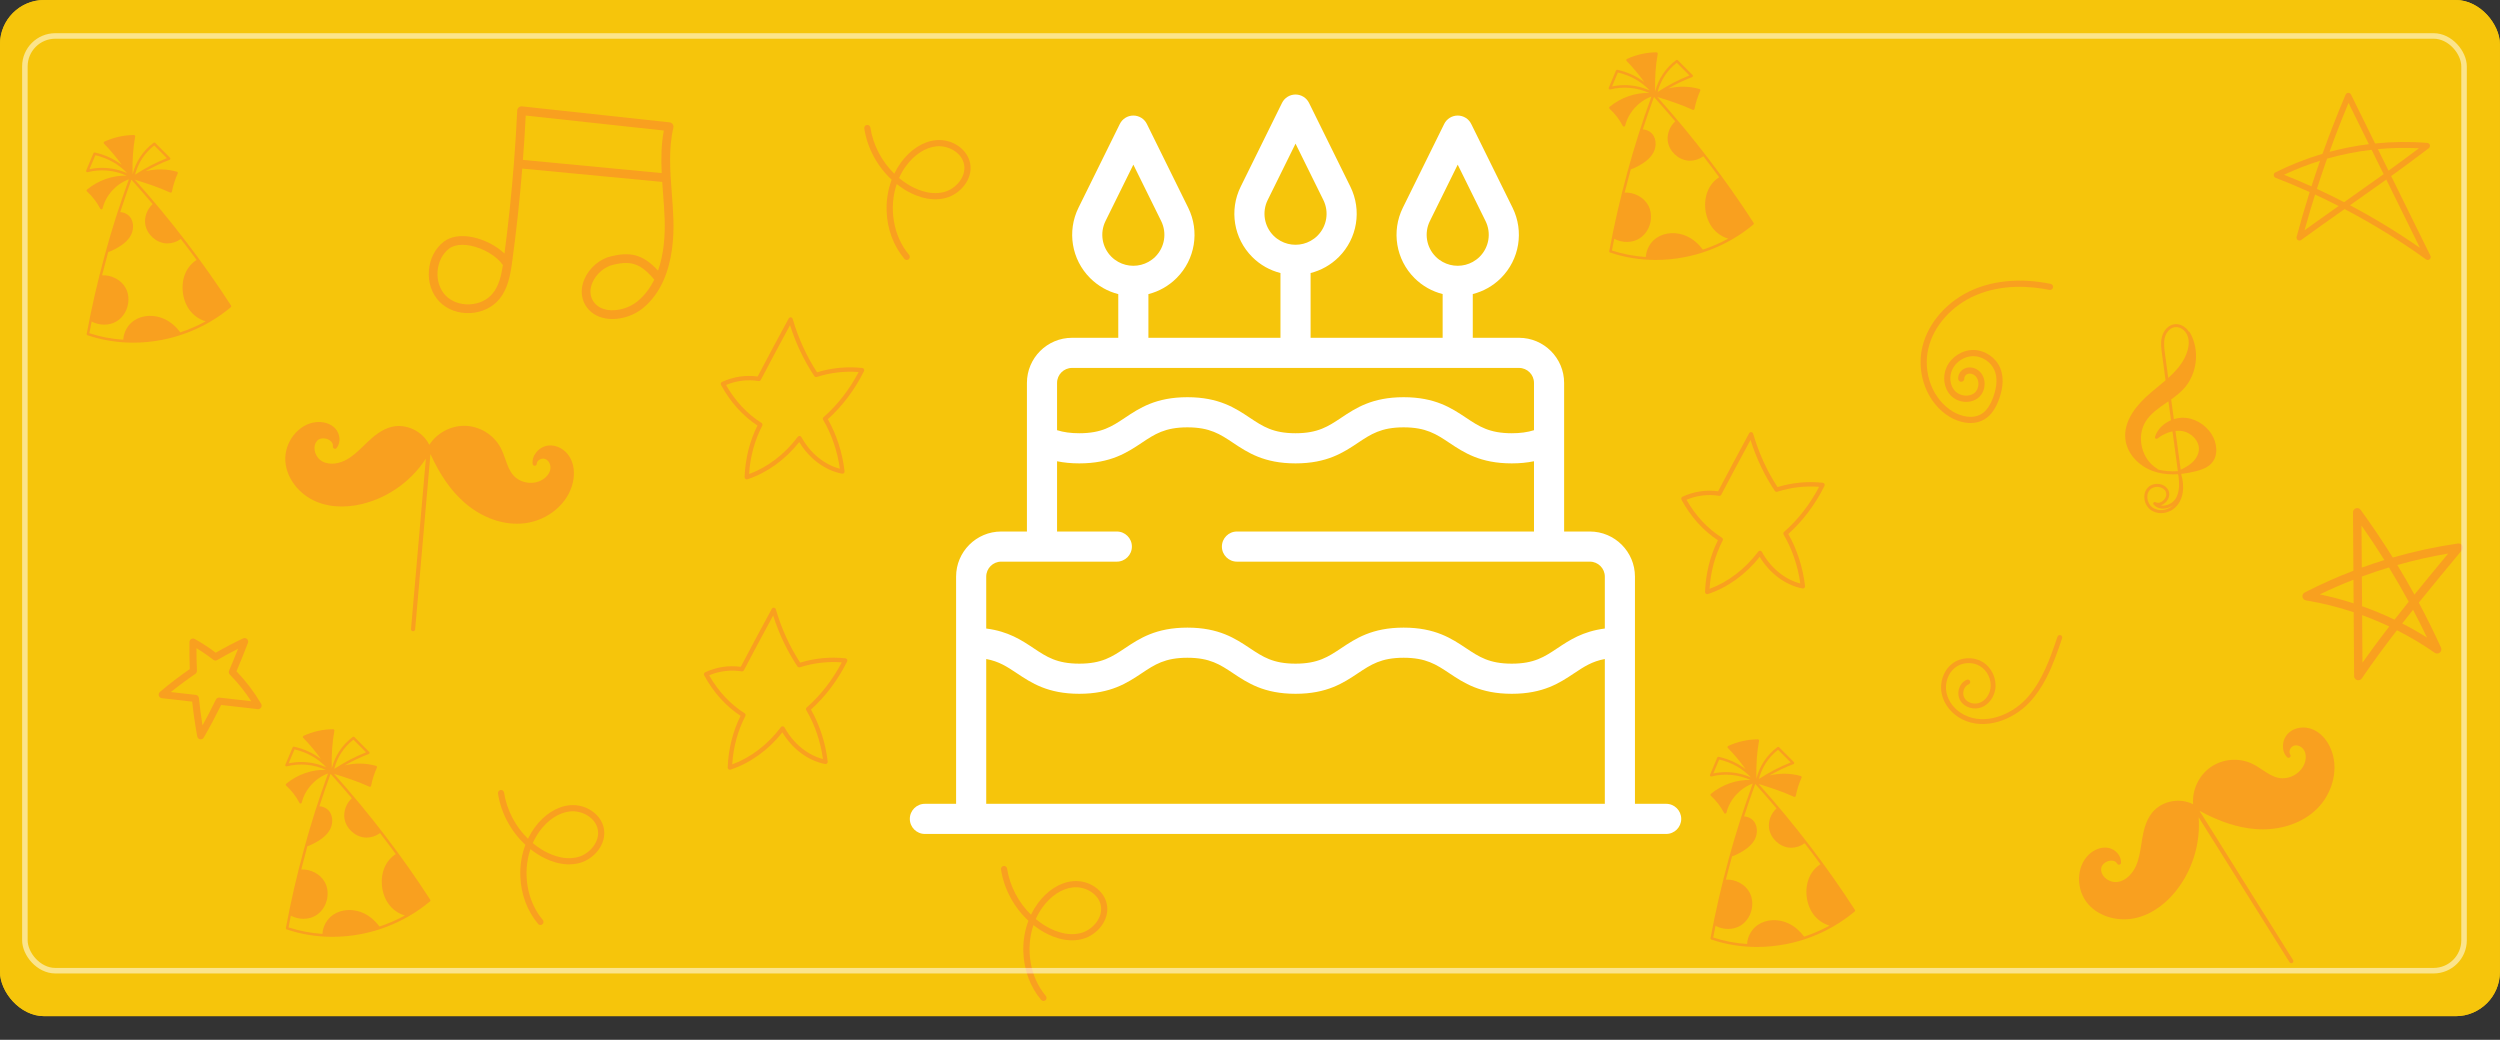 <svg width="226" height="94" viewBox="0 0 226 94" fill="none" xmlns="http://www.w3.org/2000/svg">
<rect x="0" y="0" width="226" height="94" fill="#333333" stroke="none"/>
<rect width="225.991" height="91.861" rx="4" fill="#F6C50B"/>
<rect width="225.991" height="91.861" rx="4" fill="#F6C50B"/>
<path d="M14.357 62.888C14.394 63.011 14.5 63.1 14.627 63.115L17.374 63.429C17.488 64.484 17.641 65.54 17.83 66.573C17.854 66.705 17.957 66.808 18.088 66.831C18.107 66.834 18.125 66.836 18.143 66.836C18.255 66.836 18.361 66.777 18.419 66.677C18.955 65.752 19.483 64.76 19.991 63.728L23.297 64.105C23.418 64.12 23.535 64.062 23.601 63.96C23.667 63.857 23.669 63.726 23.607 63.621C22.983 62.563 22.234 61.575 21.379 60.683C21.727 59.866 22.066 59.024 22.414 58.118C22.461 57.996 22.429 57.857 22.334 57.767C22.239 57.678 22.099 57.655 21.981 57.711C21.135 58.109 20.302 58.544 19.502 59.006C18.899 58.546 18.261 58.128 17.601 57.762C17.503 57.707 17.384 57.709 17.287 57.765C17.19 57.822 17.13 57.925 17.128 58.038C17.114 58.842 17.124 59.664 17.157 60.484C16.229 61.123 15.322 61.817 14.458 62.549C14.36 62.632 14.321 62.765 14.357 62.888ZM17.662 60.916C17.754 60.854 17.807 60.747 17.802 60.635C17.772 59.953 17.758 59.27 17.76 58.596C18.287 58.914 18.797 59.266 19.28 59.645C19.383 59.726 19.524 59.736 19.636 59.67C20.247 59.312 20.879 58.97 21.522 58.648C21.251 59.334 20.983 59.986 20.708 60.626C20.657 60.746 20.683 60.887 20.775 60.98C21.501 61.718 22.151 62.527 22.712 63.391L19.839 63.063C19.704 63.047 19.576 63.119 19.517 63.241C19.125 64.049 18.719 64.832 18.306 65.578C18.175 64.76 18.066 63.931 17.981 63.105C17.966 62.955 17.849 62.835 17.7 62.819L15.448 62.561C16.165 61.982 16.907 61.43 17.662 60.916Z" fill="#F9A01F"/>
<path d="M177.529 62.355C177.608 62.118 177.768 61.938 177.967 61.861C178.081 61.817 178.137 61.689 178.094 61.575C178.05 61.461 177.923 61.405 177.809 61.449C177.486 61.573 177.232 61.853 177.111 62.216C176.98 62.609 177.024 63.037 177.228 63.362C177.609 63.97 178.463 64.217 179.171 63.924C179.793 63.666 180.266 63.024 180.375 62.289C180.516 61.33 180.035 60.318 179.203 59.828C178.371 59.337 177.252 59.405 176.483 59.993C175.688 60.601 175.308 61.708 175.538 62.748C175.746 63.691 176.43 64.54 177.366 65.018C179.437 66.076 182.001 65.057 183.462 63.504C184.09 62.837 184.586 62.073 184.999 61.27C185.598 60.105 186.022 58.857 186.415 57.701C186.454 57.585 186.392 57.46 186.277 57.421C186.162 57.382 186.036 57.444 185.997 57.56C185.348 59.471 184.612 61.638 183.142 63.201C181.793 64.634 179.445 65.583 177.567 64.624C176.747 64.205 176.149 63.468 175.969 62.652C175.778 61.79 176.099 60.841 176.75 60.344C177.38 59.862 178.297 59.806 178.978 60.209C179.66 60.611 180.054 61.44 179.938 62.225C179.852 62.809 179.485 63.316 179.003 63.515C178.496 63.725 177.868 63.55 177.602 63.126C177.467 62.912 177.44 62.623 177.529 62.355Z" fill="#F9A01F"/>
<path d="M47.495 76.369C47.16 77.258 47.001 78.234 47.038 79.228C47.098 80.841 47.669 82.367 48.645 83.523C48.7 83.588 48.778 83.621 48.857 83.621C48.921 83.621 48.984 83.6 49.037 83.555C49.154 83.456 49.169 83.28 49.069 83.162C47.618 81.444 47.23 78.894 47.95 76.76C48.158 76.925 48.375 77.079 48.599 77.222C49.349 77.699 50.84 78.435 52.406 78.011C53.684 77.665 54.866 76.326 54.587 74.883C54.339 73.599 52.96 72.66 51.514 72.793C50.344 72.9 49.18 73.641 48.322 74.825C48.096 75.138 47.898 75.472 47.729 75.823C46.591 74.71 45.811 73.228 45.568 71.65C45.545 71.498 45.402 71.394 45.251 71.417C45.099 71.441 44.995 71.583 45.018 71.735C45.29 73.502 46.188 75.157 47.495 76.369ZM48.772 75.153C49.536 74.099 50.554 73.441 51.565 73.348C52.59 73.254 53.829 73.892 54.041 74.99C54.258 76.11 53.277 77.198 52.261 77.473C50.901 77.841 49.57 77.179 48.897 76.751C48.641 76.588 48.396 76.409 48.163 76.215C48.329 75.841 48.532 75.485 48.772 75.153Z" fill="#F9A01F"/>
<path d="M80.608 16.247C80.273 17.136 80.114 18.112 80.151 19.106C80.211 20.72 80.781 22.245 81.758 23.401C81.813 23.466 81.891 23.499 81.97 23.499C82.034 23.499 82.097 23.478 82.15 23.433C82.267 23.334 82.281 23.158 82.182 23.04C80.731 21.322 80.343 18.773 81.063 16.638C81.271 16.803 81.488 16.957 81.712 17.1C82.462 17.577 83.953 18.313 85.519 17.889C86.797 17.543 87.979 16.204 87.7 14.762C87.452 13.477 86.073 12.538 84.627 12.671C83.457 12.778 82.293 13.519 81.434 14.704C81.208 15.016 81.01 15.35 80.842 15.701C79.704 14.588 78.924 13.106 78.681 11.528C78.658 11.376 78.515 11.272 78.364 11.295C78.212 11.319 78.108 11.461 78.131 11.613C78.403 13.38 79.301 15.036 80.608 16.247ZM81.885 15.031C82.649 13.977 83.667 13.319 84.678 13.226C85.703 13.133 86.942 13.77 87.154 14.868C87.37 15.988 86.39 17.076 85.374 17.351C84.014 17.719 82.683 17.057 82.01 16.629C81.754 16.466 81.508 16.287 81.275 16.093C81.442 15.719 81.645 15.363 81.885 15.031Z" fill="#F9A01F"/>
<path d="M92.968 83.236C92.633 84.125 92.474 85.1 92.511 86.095C92.571 87.708 93.141 89.234 94.118 90.389C94.173 90.454 94.251 90.488 94.33 90.488C94.394 90.488 94.457 90.466 94.51 90.422C94.627 90.323 94.642 90.147 94.542 90.029C93.091 88.311 92.703 85.761 93.423 83.626C93.631 83.792 93.848 83.946 94.072 84.089C94.822 84.566 96.313 85.302 97.879 84.878C99.157 84.532 100.339 83.193 100.06 81.75C99.812 80.465 98.433 79.527 96.987 79.659C95.817 79.766 94.653 80.507 93.795 81.692C93.569 82.004 93.37 82.338 93.202 82.69C92.064 81.577 91.284 80.094 91.041 78.517C91.018 78.365 90.875 78.26 90.724 78.284C90.572 78.307 90.468 78.45 90.491 78.602C90.763 80.369 91.661 82.024 92.968 83.236ZM94.245 82.02C95.009 80.965 96.027 80.307 97.038 80.215C98.063 80.121 99.302 80.759 99.514 81.856C99.73 82.977 98.75 84.065 97.734 84.34C96.374 84.708 95.043 84.046 94.37 83.618C94.114 83.455 93.869 83.275 93.635 83.081C93.802 82.708 94.005 82.351 94.245 82.02Z" fill="#F9A01F"/>
<path d="M66.947 64.712C66.243 66.126 65.841 67.735 65.784 69.378C65.782 69.442 65.812 69.504 65.863 69.543C65.898 69.569 65.94 69.583 65.982 69.583C66.003 69.583 66.023 69.579 66.043 69.573C67.814 68.99 69.467 67.8 70.726 66.208C71.629 67.709 73.055 68.769 74.591 69.067C74.652 69.079 74.716 69.061 74.762 69.017C74.808 68.975 74.832 68.912 74.824 68.85C74.63 67.171 74.107 65.547 73.31 64.142C74.618 62.97 75.748 61.471 76.581 59.796C76.61 59.738 76.609 59.67 76.578 59.613C76.547 59.556 76.49 59.518 76.425 59.511C75.048 59.365 73.673 59.496 72.335 59.901C71.383 58.445 70.643 56.822 70.134 55.076C70.111 54.999 70.045 54.943 69.965 54.935C69.886 54.926 69.809 54.967 69.77 55.037C68.823 56.79 67.843 58.601 66.967 60.28C65.879 60.131 64.768 60.3 63.746 60.772C63.697 60.795 63.659 60.837 63.642 60.889C63.624 60.941 63.629 60.998 63.655 61.046C64.478 62.571 65.614 63.835 66.947 64.712ZM67.046 60.692C67.13 60.706 67.213 60.664 67.252 60.589C68.075 59.009 68.993 57.306 69.893 55.642C70.421 57.303 71.159 58.849 72.088 60.245C72.137 60.318 72.228 60.35 72.312 60.323C73.549 59.93 74.821 59.78 76.096 59.878C75.273 61.454 74.182 62.858 72.928 63.952C72.857 64.015 72.84 64.12 72.888 64.202C73.659 65.514 74.178 67.035 74.396 68.617C72.991 68.253 71.708 67.202 70.923 65.758C70.891 65.699 70.831 65.66 70.764 65.655C70.697 65.65 70.632 65.68 70.592 65.734C69.423 67.296 67.87 68.483 66.193 69.101C66.286 67.556 66.694 66.052 67.38 64.734C67.427 64.642 67.397 64.529 67.31 64.475C66.024 63.666 64.92 62.484 64.107 61.046C65.047 60.654 66.058 60.532 67.046 60.692Z" fill="#F9A01F"/>
<path d="M155.299 48.842C154.594 50.256 154.193 51.865 154.136 53.508C154.134 53.573 154.163 53.634 154.215 53.673C154.25 53.699 154.291 53.713 154.334 53.713C154.354 53.713 154.375 53.71 154.395 53.703C156.166 53.12 157.818 51.93 159.077 50.338C159.98 51.839 161.406 52.899 162.942 53.197C163.004 53.209 163.068 53.191 163.114 53.148C163.16 53.105 163.183 53.042 163.176 52.98C162.982 51.301 162.459 49.677 161.662 48.273C162.97 47.1 164.099 45.601 164.933 43.926C164.962 43.868 164.961 43.8 164.929 43.743C164.898 43.686 164.841 43.648 164.777 43.641C163.4 43.495 162.025 43.626 160.687 44.032C159.735 42.575 158.994 40.953 158.485 39.206C158.463 39.129 158.396 39.074 158.317 39.065C158.237 39.057 158.16 39.097 158.122 39.168C157.174 40.92 156.195 42.732 155.319 44.41C154.23 44.261 153.12 44.431 152.098 44.902C152.049 44.925 152.011 44.967 151.993 45.019C151.976 45.071 151.981 45.128 152.007 45.176C152.83 46.701 153.966 47.965 155.299 48.842ZM155.397 44.822C155.481 44.836 155.565 44.794 155.604 44.719C156.426 43.139 157.345 41.437 158.245 39.772C158.773 41.433 159.51 42.98 160.44 44.375C160.489 44.448 160.58 44.48 160.664 44.453C161.901 44.06 163.173 43.911 164.447 44.009C163.624 45.584 162.534 46.988 161.28 48.082C161.208 48.145 161.191 48.25 161.24 48.332C162.01 49.645 162.529 51.166 162.748 52.747C161.343 52.383 160.059 51.332 159.275 49.888C159.243 49.829 159.183 49.79 159.116 49.785C159.049 49.78 158.984 49.81 158.944 49.864C157.775 51.426 156.222 52.613 154.545 53.232C154.638 51.686 155.046 50.182 155.732 48.864C155.779 48.773 155.749 48.66 155.661 48.605C154.375 47.797 153.271 46.614 152.458 45.176C153.399 44.785 154.41 44.662 155.397 44.822Z" fill="#F9A01F"/>
<path d="M68.473 38.466C67.769 39.88 67.367 41.489 67.31 43.132C67.308 43.196 67.338 43.258 67.389 43.297C67.424 43.323 67.466 43.337 67.508 43.337C67.528 43.337 67.549 43.333 67.57 43.327C69.34 42.743 70.993 41.554 72.252 39.962C73.155 41.463 74.581 42.523 76.116 42.821C76.178 42.833 76.242 42.814 76.288 42.771C76.334 42.728 76.357 42.666 76.35 42.603C76.156 40.925 75.633 39.301 74.836 37.896C76.144 36.724 77.273 35.225 78.107 33.55C78.136 33.492 78.135 33.423 78.104 33.367C78.073 33.31 78.016 33.272 77.951 33.265C76.574 33.118 75.199 33.25 73.861 33.655C72.909 32.199 72.169 30.576 71.659 28.83C71.637 28.753 71.57 28.697 71.491 28.689C71.412 28.68 71.335 28.721 71.296 28.791C70.349 30.544 69.369 32.355 68.493 34.034C67.404 33.885 66.294 34.054 65.272 34.526C65.223 34.548 65.185 34.591 65.168 34.643C65.15 34.695 65.155 34.752 65.181 34.8C66.004 36.325 67.14 37.589 68.473 38.466ZM68.571 34.446C68.656 34.46 68.739 34.418 68.778 34.342C69.601 32.763 70.519 31.06 71.419 29.396C71.947 31.057 72.684 32.603 73.614 33.998C73.663 34.072 73.754 34.104 73.838 34.077C75.075 33.683 76.347 33.534 77.622 33.632C76.799 35.208 75.708 36.612 74.454 37.706C74.383 37.769 74.365 37.873 74.414 37.956C75.184 39.268 75.704 40.789 75.922 42.371C74.517 42.007 73.234 40.956 72.449 39.512C72.417 39.453 72.357 39.414 72.29 39.409C72.223 39.404 72.158 39.434 72.118 39.488C70.949 41.05 69.396 42.237 67.719 42.855C67.812 41.31 68.22 39.806 68.906 38.488C68.953 38.396 68.923 38.283 68.835 38.228C67.549 37.42 66.446 36.237 65.633 34.8C66.573 34.408 67.584 34.286 68.571 34.446Z" fill="#F9A01F"/>
<path d="M150.621 72.665H147.8V58.099V52.126C147.8 49.878 145.971 48.049 143.723 48.049H141.397V39.808V34.614C141.397 32.366 139.568 30.537 137.32 30.537H133.139V26.582C134.073 26.346 134.958 25.865 135.687 25.135C137.364 23.459 137.785 20.904 136.736 18.777L132.998 11.205C132.769 10.74 132.295 10.446 131.777 10.446C131.258 10.446 130.785 10.74 130.555 11.205L126.818 18.777C125.768 20.904 126.19 23.459 127.866 25.135C128.596 25.865 129.48 26.347 130.415 26.583V30.537H118.478V24.682C119.412 24.446 120.296 23.964 121.026 23.235C122.703 21.558 123.124 19.003 122.075 16.877L118.337 9.304C118.107 8.84 117.634 8.545 117.116 8.545C116.597 8.545 116.124 8.84 115.894 9.304L112.157 16.877C111.107 19.003 111.529 21.558 113.205 23.235C113.935 23.964 114.819 24.446 115.754 24.682V30.537H103.816V26.587C104.773 26.346 105.649 25.851 106.365 25.135C108.042 23.459 108.463 20.904 107.413 18.777L103.676 11.205C103.446 10.74 102.973 10.446 102.454 10.446C101.936 10.446 101.463 10.74 101.233 11.205L97.496 18.777C96.446 20.904 96.868 23.459 98.544 25.136C99.26 25.851 100.136 26.346 101.092 26.587V30.537H96.911C94.663 30.537 92.834 32.366 92.834 34.614V39.809V48.049H90.508C88.26 48.049 86.431 49.878 86.431 52.126V58.099V72.665H83.61C82.858 72.665 82.248 73.275 82.248 74.027C82.248 74.78 82.858 75.389 83.61 75.389H87.793H146.438H150.621C151.374 75.389 151.983 74.78 151.983 74.027C151.983 73.275 151.374 72.665 150.621 72.665ZM129.793 23.209C128.942 22.358 128.728 21.062 129.261 19.983L131.777 14.885L134.293 19.983C134.826 21.062 134.612 22.358 133.761 23.209C133.572 23.398 133.362 23.552 133.139 23.676C132.295 24.144 131.26 24.144 130.415 23.676C130.192 23.552 129.982 23.398 129.793 23.209ZM115.131 21.309C114.281 20.458 114.067 19.161 114.599 18.082L117.116 12.985L119.632 18.082C120.165 19.162 119.951 20.458 119.1 21.309C118.911 21.498 118.701 21.652 118.478 21.775C117.633 22.244 116.598 22.244 115.754 21.775C115.531 21.651 115.32 21.498 115.131 21.309ZM100.47 23.209C99.619 22.358 99.406 21.062 99.938 19.983L102.455 14.885L104.971 19.983C105.503 21.062 105.29 22.358 104.439 23.209C104.25 23.398 104.04 23.552 103.817 23.676C102.972 24.144 101.937 24.144 101.093 23.676C100.87 23.552 100.659 23.398 100.47 23.209ZM96.911 33.261H137.32C138.066 33.261 138.673 33.868 138.673 34.614V38.89C138.073 39.079 137.426 39.165 136.663 39.165C134.632 39.165 133.705 38.547 132.532 37.765C131.225 36.894 129.745 35.907 126.889 35.907C124.033 35.907 122.552 36.894 121.246 37.765C120.073 38.547 119.146 39.165 117.115 39.165C115.084 39.165 114.157 38.547 112.983 37.765C111.677 36.894 110.197 35.907 107.341 35.907C104.485 35.907 103.005 36.894 101.699 37.765C100.525 38.547 99.598 39.165 97.567 39.165C96.805 39.165 96.158 39.078 95.558 38.89V34.614H95.558C95.558 33.868 96.165 33.261 96.911 33.261ZM145.076 72.665H89.155V59.575C90.313 59.788 91.051 60.279 91.925 60.861C93.231 61.732 94.711 62.719 97.567 62.719C100.423 62.719 101.903 61.732 103.21 60.861C104.383 60.079 105.31 59.461 107.341 59.461C109.372 59.461 110.299 60.079 111.472 60.861C112.778 61.732 114.259 62.719 117.115 62.719C119.971 62.719 121.451 61.732 122.757 60.861C123.931 60.079 124.857 59.461 126.889 59.461C128.92 59.461 129.847 60.079 131.02 60.861C132.327 61.732 133.807 62.719 136.663 62.719C139.519 62.719 141 61.732 142.306 60.861C143.18 60.279 143.918 59.788 145.076 59.575V72.665ZM145.076 56.819C143.076 57.074 141.876 57.874 140.795 58.595C139.622 59.377 138.695 59.995 136.663 59.995C134.632 59.995 133.705 59.377 132.531 58.595C131.225 57.724 129.745 56.737 126.889 56.737C124.033 56.737 122.552 57.724 121.246 58.595C120.073 59.377 119.146 59.995 117.115 59.995C115.083 59.995 114.157 59.377 112.983 58.595C111.677 57.724 110.197 56.737 107.341 56.737C104.485 56.737 103.004 57.724 101.698 58.595C100.525 59.377 99.598 59.995 97.567 59.995C95.536 59.995 94.609 59.377 93.436 58.595C92.355 57.874 91.155 57.074 89.155 56.819V52.126C89.155 51.38 89.762 50.773 90.508 50.773H100.961C101.713 50.773 102.323 50.163 102.323 49.411C102.323 48.659 101.713 48.049 100.961 48.049H95.558V41.698C96.185 41.826 96.847 41.89 97.567 41.89C100.423 41.89 101.903 40.903 103.21 40.032C104.383 39.249 105.31 38.632 107.341 38.632C109.372 38.632 110.299 39.249 111.472 40.032C112.778 40.903 114.259 41.89 117.115 41.89C119.97 41.89 121.451 40.903 122.757 40.032C123.931 39.249 124.857 38.632 126.889 38.632C128.92 38.632 129.847 39.249 131.02 40.032C132.327 40.903 133.807 41.89 136.663 41.89C137.384 41.89 138.046 41.826 138.673 41.697V48.049H111.821C111.069 48.049 110.459 48.659 110.459 49.411C110.459 50.163 111.069 50.773 111.821 50.773H143.723C144.469 50.773 145.076 51.38 145.076 52.126V56.819Z" fill="white"/>
<path d="M197.229 37.764C196.991 37.772 196.752 37.815 196.516 37.891C196.442 37.338 196.367 36.786 196.292 36.233L196.275 36.106C196.684 35.815 197.085 35.503 197.423 35.129C198.652 33.769 198.878 31.63 197.96 30.043C197.939 30.007 197.905 29.985 197.867 29.977C197.565 29.497 197.006 29.219 196.505 29.318C196.002 29.417 195.583 29.867 195.435 30.465C195.306 30.984 195.38 31.53 195.446 32.01L195.767 34.382C195.511 34.604 195.245 34.822 194.988 35.033C194.84 35.155 194.693 35.275 194.548 35.396C193.765 36.05 193.187 36.675 192.78 37.308C192.258 38.122 192.042 38.935 192.137 39.724C192.214 40.359 192.506 40.971 192.981 41.493C193.421 41.977 194.009 42.366 194.638 42.589C195.186 42.783 195.792 42.881 196.444 42.881C196.589 42.881 196.737 42.876 196.887 42.866C196.904 42.913 196.92 42.96 196.934 43.008C197.017 43.701 197.047 44.423 196.718 45.013C196.511 45.383 196.08 45.66 195.644 45.702C195.535 45.713 195.432 45.708 195.337 45.688C195.476 45.645 195.612 45.567 195.735 45.455C196.009 45.206 196.209 44.772 196.04 44.363C195.907 44.041 195.595 43.814 195.204 43.756C194.778 43.692 194.361 43.837 194.115 44.135C193.897 44.4 193.806 44.753 193.861 45.13C193.92 45.538 194.146 45.911 194.466 46.127C194.726 46.302 195.039 46.389 195.359 46.389C195.771 46.389 196.195 46.246 196.535 45.969C197.462 45.214 197.474 43.875 197.201 42.953C197.196 42.916 197.192 42.878 197.187 42.841C197.61 42.796 198.055 42.715 198.513 42.598C199.004 42.473 199.554 42.289 199.923 41.879C200.585 41.143 200.4 40.018 199.948 39.285C199.356 38.324 198.289 37.727 197.229 37.764ZM196.364 45.759C195.858 46.171 195.107 46.232 194.618 45.902C194.36 45.728 194.177 45.425 194.129 45.091C194.086 44.791 194.155 44.513 194.324 44.308C194.478 44.121 194.736 44.013 195.01 44.013C195.061 44.013 195.112 44.017 195.164 44.024C195.459 44.069 195.694 44.234 195.79 44.467C195.908 44.754 195.756 45.069 195.553 45.254C195.38 45.411 195.106 45.531 194.853 45.397C194.796 45.366 194.725 45.381 194.684 45.432C194.643 45.482 194.644 45.555 194.686 45.604C194.919 45.881 195.268 46.011 195.669 45.972C195.944 45.946 196.217 45.841 196.45 45.683C196.422 45.709 196.394 45.734 196.364 45.759ZM195.714 31.974C195.652 31.517 195.582 30.999 195.698 30.53C195.799 30.124 196.103 29.674 196.557 29.584C196.609 29.574 196.662 29.569 196.715 29.569C197.104 29.569 197.51 29.837 197.704 30.242C197.947 30.748 197.862 31.32 197.748 31.712C197.449 32.732 196.724 33.522 196.012 34.166L195.714 31.974ZM195.057 42.434C195.047 42.404 195.027 42.377 194.997 42.359C194.332 41.964 193.835 41.262 193.635 40.433C193.435 39.605 193.557 38.753 193.969 38.098C194.417 37.386 195.109 36.91 195.84 36.408C195.902 36.366 195.963 36.323 196.025 36.281C196.102 36.85 196.179 37.419 196.256 37.988C195.539 38.296 194.991 38.867 194.813 39.5C194.797 39.556 194.819 39.617 194.867 39.649C194.916 39.682 194.979 39.68 195.026 39.645C195.456 39.314 195.926 39.092 196.392 38.994L196.88 42.594C196.223 42.638 195.611 42.584 195.057 42.434ZM198.777 40.69C198.741 41.095 198.511 41.513 198.145 41.837C197.851 42.097 197.494 42.287 197.136 42.463L196.66 38.952C196.901 38.927 197.137 38.937 197.361 38.984C198.103 39.14 198.85 39.863 198.777 40.69Z" fill="#F9A01F"/>
<path d="M51.797 43.568C51.971 42.75 51.875 41.964 51.526 41.355C51.111 40.63 50.327 40.197 49.577 40.275C49.157 40.32 48.756 40.544 48.477 40.891C48.225 41.204 48.109 41.576 48.149 41.939C48.16 42.037 48.244 42.109 48.342 42.107C48.441 42.103 48.519 42.026 48.524 41.927C48.529 41.79 48.611 41.659 48.748 41.568C48.91 41.459 49.113 41.428 49.275 41.487C49.6 41.605 49.809 42.003 49.752 42.395C49.699 42.755 49.451 43.101 49.07 43.343C48.237 43.875 47.034 43.697 46.389 42.946C46.047 42.547 45.87 42.045 45.683 41.514C45.562 41.171 45.437 40.816 45.263 40.486C44.633 39.297 43.358 38.515 42.015 38.494C40.739 38.475 39.501 39.143 38.809 40.214C38.21 38.987 36.729 38.258 35.392 38.592C34.523 38.809 33.803 39.41 33.214 39.969C33.111 40.068 33.008 40.167 32.905 40.267C32.42 40.737 31.919 41.224 31.334 41.549C30.731 41.885 29.833 42.101 29.121 41.702C28.776 41.509 28.518 41.131 28.446 40.715C28.39 40.382 28.464 40.078 28.655 39.859C28.9 39.581 29.347 39.58 29.663 39.723C29.776 39.775 30.145 39.973 30.095 40.362C30.084 40.445 30.13 40.525 30.206 40.559C30.283 40.592 30.373 40.57 30.426 40.506C30.829 40.016 30.765 39.209 30.283 38.709C29.885 38.295 29.243 38.092 28.564 38.162C26.966 38.329 25.673 39.989 25.797 41.713C25.907 43.258 27.057 44.73 28.659 45.376C29.34 45.651 30.101 45.788 30.903 45.788C31.7 45.788 32.538 45.653 33.378 45.382C35.485 44.702 37.311 43.294 38.498 41.459L37.155 56.865C37.146 56.969 37.222 57.06 37.325 57.069C37.331 57.069 37.337 57.07 37.342 57.07C37.438 57.07 37.52 56.996 37.529 56.898L38.912 41.042C39.762 42.917 40.758 44.346 41.949 45.398C43.371 46.656 45.081 47.344 46.739 47.344C46.984 47.344 47.227 47.328 47.469 47.298C48.463 47.173 49.441 46.744 50.223 46.091C51.047 45.401 51.591 44.529 51.797 43.568Z" fill="#F9A01F"/>
<path d="M210.641 67.55C210.288 66.791 209.737 66.222 209.091 65.946C208.323 65.619 207.436 65.745 206.885 66.26C206.577 66.549 206.392 66.97 206.378 67.415C206.367 67.816 206.498 68.183 206.749 68.449C206.817 68.52 206.927 68.527 207.004 68.466C207.081 68.404 207.097 68.294 207.041 68.213C206.963 68.101 206.949 67.947 207.003 67.791C207.067 67.606 207.21 67.46 207.375 67.409C207.705 67.307 208.112 67.499 208.302 67.846C208.477 68.165 208.488 68.591 208.331 69.014C207.986 69.94 206.919 70.523 205.952 70.313C205.438 70.201 204.995 69.907 204.525 69.596C204.222 69.394 203.908 69.187 203.57 69.029C202.351 68.46 200.862 68.604 199.778 69.397C198.748 70.15 198.163 71.43 198.256 72.701C197.039 72.084 195.418 72.395 194.552 73.467C193.99 74.165 193.778 75.078 193.645 75.879C193.622 76.02 193.599 76.161 193.578 76.303C193.474 76.97 193.368 77.66 193.096 78.273C192.818 78.904 192.232 79.618 191.423 79.729C191.032 79.783 190.598 79.637 190.29 79.348C190.044 79.117 189.92 78.829 189.941 78.539C189.968 78.17 190.324 77.9 190.663 77.823C190.785 77.796 191.198 77.732 191.393 78.073C191.434 78.145 191.519 78.182 191.6 78.162C191.682 78.142 191.74 78.071 191.744 77.988C191.77 77.354 191.233 76.749 190.546 76.64C189.979 76.55 189.344 76.775 188.845 77.24C187.671 78.336 187.639 80.44 188.777 81.742C189.797 82.908 191.602 83.389 193.269 82.939C193.978 82.748 194.668 82.399 195.308 81.915C195.944 81.435 196.531 80.822 197.038 80.099C198.31 78.286 198.917 76.062 198.759 73.882L206.973 86.985C207.029 87.073 207.145 87.1 207.232 87.045C207.237 87.042 207.242 87.039 207.246 87.036C207.323 86.978 207.344 86.869 207.292 86.786L198.838 73.301C200.646 74.284 202.302 74.824 203.887 74.946C205.78 75.092 207.559 74.61 208.881 73.611C209.077 73.463 209.262 73.304 209.437 73.135C210.154 72.435 210.676 71.504 210.906 70.511C211.148 69.464 211.056 68.44 210.641 67.55Z" fill="#F9A01F"/>
<path d="M222.585 49.322C222.508 49.184 222.354 49.108 222.198 49.131C220.2 49.422 218.233 49.847 216.306 50.402C215.389 48.928 214.42 47.489 213.4 46.088C213.303 45.954 213.13 45.898 212.973 45.95C212.815 46.002 212.71 46.148 212.711 46.314L212.747 51.594C211.249 52.167 209.78 52.823 208.345 53.559C208.199 53.634 208.117 53.794 208.142 53.956C208.168 54.118 208.294 54.246 208.456 54.273C209.918 54.516 211.363 54.876 212.772 55.345L212.812 61.117C212.813 61.284 212.923 61.431 213.082 61.479C213.119 61.49 213.156 61.495 213.193 61.495C213.317 61.495 213.436 61.434 213.508 61.328C214.478 59.897 215.552 58.44 216.685 56.975C217.871 57.574 219.015 58.255 220.102 59.011C220.243 59.109 220.432 59.101 220.564 58.992C220.695 58.882 220.738 58.698 220.667 58.542C220.041 57.168 219.371 55.812 218.659 54.478C219.935 52.895 221.25 51.312 222.546 49.751C222.647 49.63 222.663 49.459 222.585 49.322ZM209.707 53.733C210.707 53.251 211.722 52.81 212.752 52.408L212.767 54.542C211.761 54.217 210.739 53.947 209.707 53.733ZM213.507 51.311L213.481 47.511C214.197 48.531 214.887 49.57 215.548 50.628C214.862 50.839 214.182 51.066 213.507 51.311ZM213.566 59.905L213.536 55.611C214.368 55.914 215.186 56.255 215.986 56.633C215.141 57.73 214.327 58.824 213.566 59.905ZM216.464 56.017C215.509 55.56 214.529 55.154 213.531 54.801L213.513 52.119C214.321 51.821 215.138 51.547 215.962 51.297C216.584 52.315 217.179 53.348 217.748 54.395C217.315 54.936 216.886 55.477 216.464 56.017ZM219.403 57.636C218.676 57.18 217.927 56.754 217.161 56.363C217.484 55.95 217.81 55.538 218.14 55.126C218.578 55.954 218.999 56.792 219.403 57.636ZM218.266 53.753C217.77 52.849 217.254 51.957 216.719 51.076C218.229 50.649 219.762 50.304 221.315 50.041C220.295 51.27 219.27 52.51 218.266 53.753Z" fill="#F9A01F"/>
<path d="M42.496 28.302C43.571 28.251 44.542 27.783 45.159 27.018C45.852 26.159 46.095 25.08 46.262 23.942C46.263 23.936 46.264 23.93 46.265 23.924C46.281 23.811 46.297 23.698 46.312 23.585C46.686 20.825 46.986 18.033 47.212 15.241L59.864 16.446C59.888 16.811 59.915 17.174 59.943 17.534C60.001 18.298 60.062 19.088 60.086 19.857C60.131 21.258 60.023 22.947 59.486 24.464C58.051 22.892 56.857 22.789 55.249 23.166C54.21 23.409 53.259 24.225 52.825 25.244C52.477 26.064 52.509 26.894 52.917 27.581C53.302 28.229 53.935 28.646 54.747 28.788C54.948 28.823 55.155 28.84 55.365 28.84C56.333 28.84 57.367 28.478 58.133 27.847C58.947 27.177 59.533 26.338 59.949 25.424C59.965 25.396 59.978 25.368 59.987 25.338C60.773 23.558 60.929 21.501 60.876 19.832C60.85 19.045 60.789 18.246 60.731 17.474C60.58 15.501 60.425 13.46 60.873 11.543C60.898 11.433 60.876 11.317 60.81 11.225C60.745 11.133 60.643 11.073 60.531 11.061L47.194 9.616C47.086 9.604 46.977 9.637 46.894 9.708C46.812 9.779 46.762 9.881 46.757 9.99C46.682 11.58 46.582 13.176 46.457 14.772C46.457 14.772 46.457 14.772 46.457 14.772C46.457 14.772 46.457 14.772 46.457 14.772C46.244 17.498 45.959 20.224 45.604 22.922C44.869 22.216 43.778 21.646 42.676 21.431C41.643 21.229 40.736 21.376 40.122 21.845C39.341 22.442 38.848 23.401 38.77 24.474C38.691 25.548 39.04 26.568 39.726 27.273C40.412 27.977 41.422 28.351 42.496 28.302ZM57.631 27.237C56.88 27.855 55.776 28.166 54.883 28.01C54.48 27.939 53.929 27.738 53.596 27.177C53.32 26.712 53.305 26.136 53.552 25.553C53.885 24.77 54.64 24.12 55.429 23.935C55.858 23.834 56.239 23.772 56.596 23.772C57.478 23.772 58.211 24.152 59.146 25.276C58.782 26.019 58.29 26.694 57.631 27.237ZM47.525 10.447L60.011 11.8C59.77 13.071 59.757 14.365 59.818 15.648L47.272 14.453C47.373 13.116 47.459 11.779 47.525 10.447ZM39.557 24.532C39.62 23.683 40 22.933 40.602 22.473C40.897 22.247 41.31 22.132 41.8 22.132C42.026 22.132 42.269 22.157 42.525 22.206C43.716 22.439 44.923 23.166 45.461 23.963C45.308 24.96 45.094 25.839 44.544 26.521C44.069 27.111 43.309 27.473 42.459 27.512C41.61 27.552 40.82 27.264 40.291 26.721C39.763 26.178 39.495 25.38 39.557 24.532Z" fill="#F9A01F"/>
<path d="M207.614 21.409C207.584 21.519 207.627 21.635 207.721 21.699C207.814 21.763 207.938 21.761 208.03 21.694C209.317 20.757 210.647 19.817 211.949 18.901C214.506 20.239 216.967 21.759 219.31 23.449C219.357 23.483 219.412 23.499 219.467 23.499C219.529 23.499 219.59 23.478 219.64 23.436C219.734 23.357 219.762 23.224 219.707 23.114L216.161 15.916C217.306 15.091 218.447 14.252 219.565 13.396C219.653 13.329 219.69 13.215 219.659 13.108C219.627 13.002 219.534 12.927 219.423 12.918C217.847 12.792 216.27 12.81 214.71 12.969L212.529 8.542C212.483 8.448 212.386 8.389 212.282 8.393C212.177 8.396 212.084 8.459 212.043 8.555C211.296 10.312 210.598 12.099 209.954 13.905C208.492 14.337 207.066 14.898 205.692 15.585C205.597 15.632 205.539 15.731 205.544 15.836C205.549 15.942 205.616 16.035 205.715 16.073C206.753 16.475 207.779 16.905 208.793 17.363C208.37 18.705 207.976 20.055 207.614 21.409ZM208.33 20.817C208.628 19.736 208.946 18.66 209.283 17.588C210 17.919 210.71 18.265 211.413 18.624C210.389 19.345 209.35 20.08 208.33 20.817ZM218.761 22.405C216.733 20.995 214.622 19.709 212.44 18.555C212.448 18.549 212.457 18.543 212.466 18.537C213.54 17.781 214.631 17.013 215.721 16.232L218.761 22.405ZM218.671 13.404C217.765 14.089 216.845 14.764 215.922 15.429L214.962 13.481C216.191 13.366 217.431 13.339 218.671 13.404ZM212.308 9.304L214.145 13.032C212.944 13.181 211.755 13.413 210.587 13.726C211.125 12.236 211.699 10.761 212.308 9.304ZM210.367 14.342C211.686 13.967 213.033 13.699 214.395 13.541L215.481 15.746C214.369 16.544 213.254 17.328 212.157 18.1C212.074 18.159 211.99 18.217 211.907 18.276C211.096 17.857 210.275 17.456 209.446 17.074C209.74 16.159 210.047 15.248 210.367 14.342ZM206.477 15.798C207.535 15.3 208.623 14.877 209.733 14.53C209.464 15.301 209.205 16.074 208.956 16.851C208.138 16.482 207.311 16.131 206.477 15.798Z" fill="#F9A01F"/>
<path d="M156.616 21.622C157.282 21.234 157.914 20.791 158.504 20.296C158.548 20.259 158.558 20.194 158.527 20.146C156.011 16.242 153.086 12.415 149.83 8.768C150.801 9.068 151.956 9.438 153.022 9.926C153.037 9.932 153.054 9.936 153.07 9.936C153.088 9.936 153.106 9.932 153.122 9.923C153.153 9.907 153.176 9.878 153.182 9.843C153.294 9.279 153.47 8.727 153.705 8.202C153.719 8.172 153.719 8.137 153.705 8.107C153.691 8.076 153.664 8.054 153.632 8.045C152.713 7.783 151.731 7.772 150.806 7.999C151.516 7.593 152.24 7.248 152.969 6.971C153.006 6.957 153.033 6.926 153.041 6.888C153.049 6.85 153.037 6.81 153.01 6.783L151.675 5.443C151.634 5.402 151.571 5.398 151.525 5.431C150.586 6.121 149.904 7.147 149.625 8.277C149.592 7.008 149.667 5.917 149.86 4.866C149.866 4.832 149.857 4.798 149.835 4.771C149.813 4.745 149.781 4.73 149.747 4.73C149.747 4.73 149.746 4.73 149.746 4.73C148.83 4.735 147.908 4.942 147.078 5.327C147.044 5.343 147.02 5.374 147.013 5.411C147.006 5.447 147.018 5.485 147.044 5.512C147.626 6.105 148.161 6.745 148.641 7.422C147.952 6.889 147.132 6.511 146.215 6.31C146.161 6.298 146.107 6.326 146.085 6.377L145.431 7.932C145.414 7.972 145.421 8.018 145.45 8.052C145.478 8.084 145.523 8.098 145.565 8.088C146.735 7.788 147.993 7.907 149.087 8.407C147.85 8.359 146.538 8.812 145.509 9.657C145.484 9.678 145.468 9.709 145.468 9.742C145.467 9.776 145.48 9.808 145.505 9.83C145.992 10.277 146.395 10.8 146.701 11.386C146.721 11.424 146.76 11.447 146.803 11.447C146.807 11.447 146.812 11.447 146.816 11.446C146.864 11.441 146.903 11.406 146.914 11.36C147.211 10.164 148.131 9.153 149.288 8.73C147.657 13.202 146.374 17.901 145.475 22.701C145.464 22.757 145.497 22.812 145.551 22.831C146.867 23.275 148.263 23.499 149.68 23.499C150.545 23.499 151.417 23.416 152.283 23.248C153.815 22.951 155.281 22.399 156.612 21.624C156.613 21.623 156.615 21.623 156.616 21.622ZM151.582 5.675L152.723 6.82C151.748 7.204 150.784 7.705 149.853 8.313C150.113 7.274 150.732 6.328 151.582 5.675ZM146.865 7.696C146.485 7.696 146.104 7.735 145.73 7.814L146.259 6.555C147.401 6.823 148.382 7.378 149.13 8.175C148.419 7.858 147.643 7.696 146.865 7.696ZM153.94 22.566C153.552 22.044 153.072 21.635 152.548 21.382C151.618 20.931 150.517 20.981 149.745 21.508C149.185 21.891 148.816 22.557 148.781 23.233C147.738 23.164 146.708 22.97 145.719 22.645C145.786 22.292 145.854 21.94 145.925 21.588C146.279 21.776 146.677 21.87 147.066 21.87C147.45 21.87 147.827 21.779 148.148 21.593C148.632 21.313 149.002 20.817 149.164 20.231C149.325 19.645 149.261 19.03 148.989 18.542C148.589 17.825 147.734 17.375 146.869 17.408C147.046 16.704 147.231 16.004 147.424 15.307C147.664 15.235 147.888 15.123 148.078 15.02C148.569 14.755 149.173 14.371 149.488 13.757C149.781 13.187 149.745 12.348 149.178 11.933C148.991 11.796 148.771 11.717 148.51 11.693C148.83 10.707 149.167 9.731 149.519 8.765C150.173 9.494 150.813 10.23 151.439 10.973C150.939 11.433 150.677 12.128 150.768 12.774C150.896 13.674 151.705 14.442 152.612 14.522C152.666 14.527 152.72 14.529 152.774 14.529C153.196 14.529 153.625 14.386 153.986 14.126C154.472 14.755 154.947 15.388 155.413 16.023C154.984 16.29 154.634 16.694 154.419 17.175C153.947 18.229 154.092 19.614 154.771 20.544C155.137 21.044 155.658 21.406 156.233 21.57C155.5 21.972 154.731 22.305 153.94 22.566Z" fill="#F9A01F"/>
<path d="M18.977 29.099C19.642 28.711 20.274 28.268 20.864 27.773C20.909 27.736 20.918 27.671 20.887 27.623C18.371 23.719 15.447 19.892 12.19 16.245C13.161 16.545 14.317 16.915 15.382 17.403C15.398 17.41 15.414 17.413 15.43 17.413C15.448 17.413 15.466 17.409 15.483 17.4C15.514 17.384 15.536 17.355 15.543 17.32C15.654 16.756 15.83 16.204 16.066 15.679C16.08 15.649 16.079 15.614 16.065 15.584C16.051 15.553 16.025 15.531 15.993 15.522C15.073 15.26 14.091 15.249 13.167 15.476C13.877 15.07 14.601 14.725 15.33 14.448C15.367 14.434 15.393 14.403 15.401 14.365C15.409 14.327 15.398 14.287 15.37 14.26L14.035 12.92C13.995 12.88 13.932 12.875 13.886 12.908C12.946 13.598 12.264 14.624 11.986 15.754C11.953 14.485 12.028 13.394 12.22 12.343C12.226 12.309 12.217 12.275 12.196 12.248C12.174 12.222 12.141 12.207 12.107 12.207C12.107 12.207 12.107 12.207 12.107 12.207C11.191 12.212 10.268 12.419 9.438 12.805C9.404 12.82 9.38 12.851 9.373 12.888C9.367 12.925 9.378 12.962 9.405 12.989C9.987 13.582 10.521 14.222 11.002 14.899C10.312 14.366 9.492 13.988 8.576 13.787C8.522 13.775 8.467 13.803 8.445 13.854L7.791 15.409C7.774 15.449 7.782 15.495 7.81 15.529C7.839 15.561 7.884 15.575 7.926 15.565C9.096 15.265 10.354 15.384 11.448 15.884C10.21 15.836 8.899 16.289 7.87 17.134C7.844 17.155 7.829 17.186 7.828 17.22C7.827 17.253 7.841 17.285 7.865 17.307C8.353 17.754 8.755 18.277 9.061 18.863C9.081 18.901 9.121 18.924 9.163 18.924C9.168 18.924 9.172 18.924 9.177 18.924C9.225 18.918 9.263 18.884 9.275 18.837C9.572 17.641 10.492 16.63 11.649 16.207C10.018 20.679 8.735 25.378 7.835 30.178C7.825 30.234 7.857 30.289 7.911 30.308C9.227 30.752 10.624 30.977 12.041 30.977C12.905 30.977 13.777 30.893 14.643 30.726C16.175 30.429 17.641 29.876 18.973 29.101C18.974 29.1 18.975 29.1 18.977 29.099ZM13.943 13.152L15.084 14.297C14.108 14.681 13.145 15.182 12.213 15.79C12.474 14.751 13.092 13.805 13.943 13.152ZM9.226 15.173C8.845 15.173 8.464 15.212 8.09 15.291L8.62 14.032C9.761 14.3 10.742 14.855 11.491 15.652C10.779 15.335 10.003 15.173 9.226 15.173ZM16.301 30.043C15.912 29.521 15.433 29.113 14.909 28.859C13.978 28.408 12.878 28.458 12.106 28.985C11.545 29.368 11.177 30.034 11.141 30.71C10.099 30.641 9.069 30.447 8.079 30.122C8.146 29.769 8.215 29.417 8.286 29.066C8.64 29.253 9.037 29.348 9.427 29.348C9.811 29.348 10.188 29.256 10.508 29.07C10.993 28.79 11.363 28.294 11.524 27.708C11.686 27.122 11.622 26.507 11.35 26.019C10.949 25.302 10.095 24.852 9.229 24.885C9.406 24.181 9.591 23.481 9.784 22.784C10.025 22.712 10.249 22.6 10.439 22.497C10.93 22.232 11.534 21.848 11.849 21.234C12.141 20.664 12.106 19.826 11.539 19.41C11.352 19.273 11.132 19.194 10.871 19.171C11.191 18.184 11.527 17.208 11.88 16.242C12.533 16.971 13.173 17.707 13.8 18.45C13.3 18.91 13.038 19.605 13.129 20.251C13.256 21.151 14.066 21.919 14.972 21.999C15.027 22.004 15.081 22.006 15.135 22.006C15.556 22.006 15.986 21.863 16.346 21.603C16.832 22.232 17.308 22.865 17.773 23.5C17.345 23.767 16.995 24.171 16.779 24.652C16.307 25.706 16.452 27.091 17.132 28.021C17.497 28.521 18.019 28.883 18.594 29.047C17.861 29.449 17.092 29.782 16.301 30.043Z" fill="#F9A01F"/>
<path d="M165.772 83.727C166.437 83.34 167.07 82.897 167.66 82.401C167.704 82.364 167.713 82.3 167.682 82.251C165.166 78.347 162.242 74.521 158.985 70.873C159.956 71.174 161.112 71.543 162.177 72.031C162.193 72.038 162.209 72.041 162.225 72.041C162.243 72.041 162.261 72.037 162.278 72.029C162.309 72.013 162.331 71.983 162.338 71.949C162.449 71.385 162.625 70.832 162.861 70.308C162.875 70.277 162.874 70.243 162.86 70.213C162.846 70.182 162.82 70.16 162.788 70.151C161.868 69.888 160.887 69.878 159.962 70.104C160.672 69.698 161.396 69.354 162.125 69.076C162.162 69.063 162.188 69.031 162.196 68.993C162.205 68.956 162.193 68.916 162.165 68.888L160.83 67.548C160.79 67.508 160.727 67.503 160.681 67.537C159.741 68.227 159.059 69.253 158.781 70.383C158.748 69.114 158.823 68.023 159.016 66.971C159.021 66.938 159.012 66.903 158.991 66.877C158.969 66.851 158.936 66.836 158.902 66.836C158.902 66.836 158.902 66.836 158.902 66.836C157.986 66.841 157.064 67.047 156.233 67.433C156.199 67.448 156.175 67.48 156.169 67.516C156.162 67.553 156.174 67.591 156.2 67.617C156.782 68.211 157.316 68.85 157.797 69.528C157.107 68.995 156.287 68.617 155.371 68.415C155.317 68.403 155.262 68.432 155.24 68.483L154.586 70.038C154.569 70.078 154.577 70.124 154.605 70.157C154.634 70.19 154.679 70.204 154.721 70.193C155.891 69.894 157.149 70.012 158.243 70.513C157.005 70.465 155.694 70.918 154.665 71.763C154.639 71.784 154.624 71.815 154.623 71.848C154.622 71.882 154.636 71.913 154.66 71.936C155.148 72.382 155.55 72.906 155.856 73.492C155.877 73.529 155.916 73.553 155.959 73.553C155.963 73.553 155.967 73.553 155.972 73.552C156.02 73.546 156.058 73.512 156.07 73.466C156.367 72.27 157.287 71.259 158.444 70.836C156.813 75.308 155.53 80.006 154.63 84.806C154.62 84.863 154.652 84.918 154.707 84.936C156.023 85.381 157.419 85.605 158.836 85.605C159.701 85.605 160.572 85.522 161.438 85.354C162.97 85.057 164.436 84.505 165.768 83.73C165.769 83.729 165.77 83.728 165.772 83.727ZM160.738 67.781L161.879 68.926C160.904 69.31 159.94 69.811 159.008 70.418C159.269 69.379 159.887 68.434 160.738 67.781ZM156.021 69.801C155.64 69.801 155.259 69.84 154.885 69.919L155.415 68.661C156.557 68.929 157.537 69.484 158.286 70.28C157.574 69.964 156.798 69.801 156.021 69.801ZM163.096 84.671C162.707 84.15 162.228 83.741 161.704 83.487C160.773 83.037 159.673 83.087 158.901 83.614C158.341 83.997 157.972 84.663 157.937 85.338C156.894 85.269 155.864 85.075 154.875 84.75C154.941 84.398 155.01 84.046 155.081 83.694C155.435 83.882 155.832 83.976 156.222 83.976C156.606 83.976 156.983 83.884 157.303 83.699C157.788 83.419 158.158 82.922 158.32 82.337C158.481 81.751 158.417 81.135 158.145 80.647C157.745 79.931 156.89 79.48 156.025 79.513C156.201 78.81 156.387 78.109 156.579 77.413C156.82 77.341 157.044 77.228 157.234 77.126C157.725 76.86 158.329 76.477 158.644 75.863C158.936 75.292 158.901 74.454 158.334 74.039C158.147 73.902 157.927 73.823 157.666 73.799C157.986 72.813 158.322 71.837 158.675 70.871C159.328 71.6 159.968 72.336 160.595 73.078C160.095 73.538 159.833 74.233 159.924 74.88C160.051 75.78 160.861 76.547 161.767 76.628C161.822 76.632 161.876 76.635 161.93 76.635C162.352 76.635 162.781 76.492 163.141 76.231C163.627 76.861 164.103 77.493 164.568 78.129C164.14 78.395 163.79 78.8 163.574 79.281C163.102 80.334 163.248 81.72 163.927 82.649C164.292 83.149 164.814 83.512 165.389 83.675C164.656 84.078 163.887 84.41 163.096 84.671Z" fill="#F9A01F"/>
<path d="M36.983 82.812C37.648 82.424 38.281 81.981 38.871 81.486C38.914 81.448 38.924 81.384 38.893 81.336C36.377 77.432 33.453 73.605 30.196 69.958C31.167 70.258 32.323 70.628 33.388 71.116C33.404 71.123 33.42 71.126 33.436 71.126C33.454 71.126 33.472 71.122 33.489 71.113C33.52 71.097 33.542 71.068 33.549 71.033C33.66 70.469 33.836 69.917 34.072 69.392C34.086 69.362 34.085 69.327 34.071 69.297C34.057 69.266 34.031 69.244 33.999 69.235C33.079 68.973 32.097 68.962 31.173 69.189C31.883 68.783 32.606 68.438 33.336 68.161C33.373 68.147 33.399 68.116 33.407 68.078C33.416 68.04 33.404 68 33.376 67.973L32.041 66.633C32.001 66.593 31.938 66.588 31.892 66.621C30.952 67.311 30.27 68.337 29.992 69.467C29.959 68.198 30.034 67.107 30.227 66.056C30.232 66.022 30.223 65.988 30.202 65.961C30.18 65.935 30.147 65.921 30.113 65.921C30.113 65.921 30.113 65.921 30.113 65.921C29.197 65.925 28.274 66.132 27.444 66.517C27.41 66.533 27.386 66.564 27.38 66.601C27.373 66.638 27.384 66.675 27.411 66.702C27.993 67.295 28.527 67.935 29.008 68.612C28.318 68.079 27.498 67.701 26.582 67.5C26.528 67.488 26.473 67.516 26.451 67.567L25.797 69.122C25.78 69.162 25.788 69.209 25.816 69.242C25.845 69.274 25.89 69.288 25.932 69.278C27.102 68.978 28.36 69.097 29.454 69.597C28.216 69.549 26.905 70.002 25.876 70.847C25.85 70.868 25.835 70.899 25.834 70.933C25.833 70.966 25.847 70.998 25.871 71.02C26.359 71.467 26.761 71.99 27.067 72.576C27.087 72.614 27.127 72.638 27.169 72.638C27.174 72.638 27.178 72.637 27.183 72.636C27.231 72.631 27.269 72.597 27.281 72.55C27.578 71.354 28.498 70.343 29.654 69.92C28.024 74.392 26.741 79.091 25.841 83.891C25.831 83.947 25.863 84.002 25.918 84.021C27.233 84.465 28.63 84.689 30.047 84.689C30.912 84.689 31.783 84.606 32.649 84.439C34.181 84.142 35.647 83.589 36.979 82.814C36.98 82.813 36.981 82.813 36.983 82.812ZM31.949 66.865L33.09 68.01C32.115 68.394 31.151 68.895 30.219 69.503C30.48 68.464 31.098 67.518 31.949 66.865ZM27.232 68.886C26.851 68.886 26.47 68.925 26.096 69.004L26.626 67.745C27.767 68.013 28.748 68.568 29.497 69.365C28.785 69.048 28.009 68.886 27.232 68.886ZM34.307 83.756C33.918 83.234 33.439 82.825 32.915 82.572C31.984 82.121 30.884 82.171 30.112 82.698C29.552 83.081 29.183 83.747 29.148 84.423C28.105 84.354 27.075 84.16 26.085 83.835C26.152 83.482 26.221 83.13 26.292 82.779C26.646 82.966 27.043 83.06 27.433 83.06C27.817 83.06 28.194 82.969 28.514 82.783C28.999 82.503 29.369 82.007 29.53 81.421C29.692 80.835 29.628 80.22 29.355 79.732C28.956 79.015 28.101 78.565 27.235 78.598C27.412 77.894 27.598 77.194 27.79 76.497C28.031 76.425 28.255 76.313 28.445 76.21C28.936 75.945 29.54 75.561 29.855 74.947C30.147 74.377 30.112 73.538 29.545 73.123C29.358 72.986 29.138 72.907 28.877 72.883C29.197 71.897 29.533 70.921 29.886 69.955C30.539 70.684 31.179 71.42 31.806 72.163C31.306 72.623 31.044 73.318 31.135 73.964C31.262 74.864 32.072 75.632 32.978 75.712C33.032 75.717 33.087 75.719 33.141 75.719C33.562 75.719 33.992 75.576 34.352 75.316C34.838 75.945 35.314 76.578 35.779 77.213C35.351 77.48 35.001 77.884 34.785 78.365C34.313 79.419 34.459 80.804 35.138 81.734C35.503 82.234 36.025 82.596 36.6 82.76C35.867 83.162 35.098 83.495 34.307 83.756Z" fill="#F9A01F"/>
<path d="M178.617 26.688C181.027 25.662 183.562 25.861 185.265 26.208C185.416 26.238 185.563 26.141 185.594 25.99C185.625 25.839 185.528 25.692 185.376 25.661C182.824 25.141 180.411 25.318 178.399 26.174C176.076 27.163 174.307 29.148 173.783 31.356C173.197 33.827 174.243 36.494 176.272 37.696C176.479 37.819 176.711 37.93 176.958 38.02C177.732 38.302 178.653 38.369 179.425 37.891C179.977 37.548 180.399 36.957 180.714 36.084C181.11 34.988 181.143 34.036 180.814 33.254C180.419 32.316 179.432 31.652 178.415 31.638C177.398 31.625 176.393 32.263 175.972 33.19C175.583 34.049 175.728 35.093 176.327 35.73C176.997 36.443 178.161 36.536 178.868 35.934C179.239 35.618 179.439 35.113 179.405 34.585C179.372 34.092 179.139 33.67 178.766 33.428C178.425 33.208 178.014 33.154 177.666 33.285C177.261 33.437 176.988 33.844 177.019 34.253C177.03 34.407 177.165 34.522 177.318 34.51C177.471 34.498 177.586 34.364 177.575 34.211C177.563 34.049 177.689 33.872 177.863 33.807C178.042 33.739 178.272 33.774 178.463 33.897C178.687 34.042 178.828 34.306 178.848 34.621C178.871 34.97 178.74 35.31 178.506 35.509C178.035 35.911 177.19 35.834 176.733 35.347C176.285 34.871 176.181 34.079 176.48 33.42C176.812 32.689 177.604 32.185 178.407 32.196C179.21 32.207 179.988 32.731 180.3 33.471C180.574 34.12 180.536 34.935 180.19 35.895C179.919 36.645 179.573 37.143 179.131 37.416C178.325 37.916 177.272 37.64 176.556 37.216C174.732 36.135 173.794 33.724 174.326 31.484C174.809 29.446 176.454 27.608 178.617 26.688Z" fill="#F9A01F"/>
<rect x="2.25" y="3.25" width="220.5" height="84.5" rx="2.75" stroke="white" stroke-opacity="0.53" stroke-width="0.5"/>
</svg>
